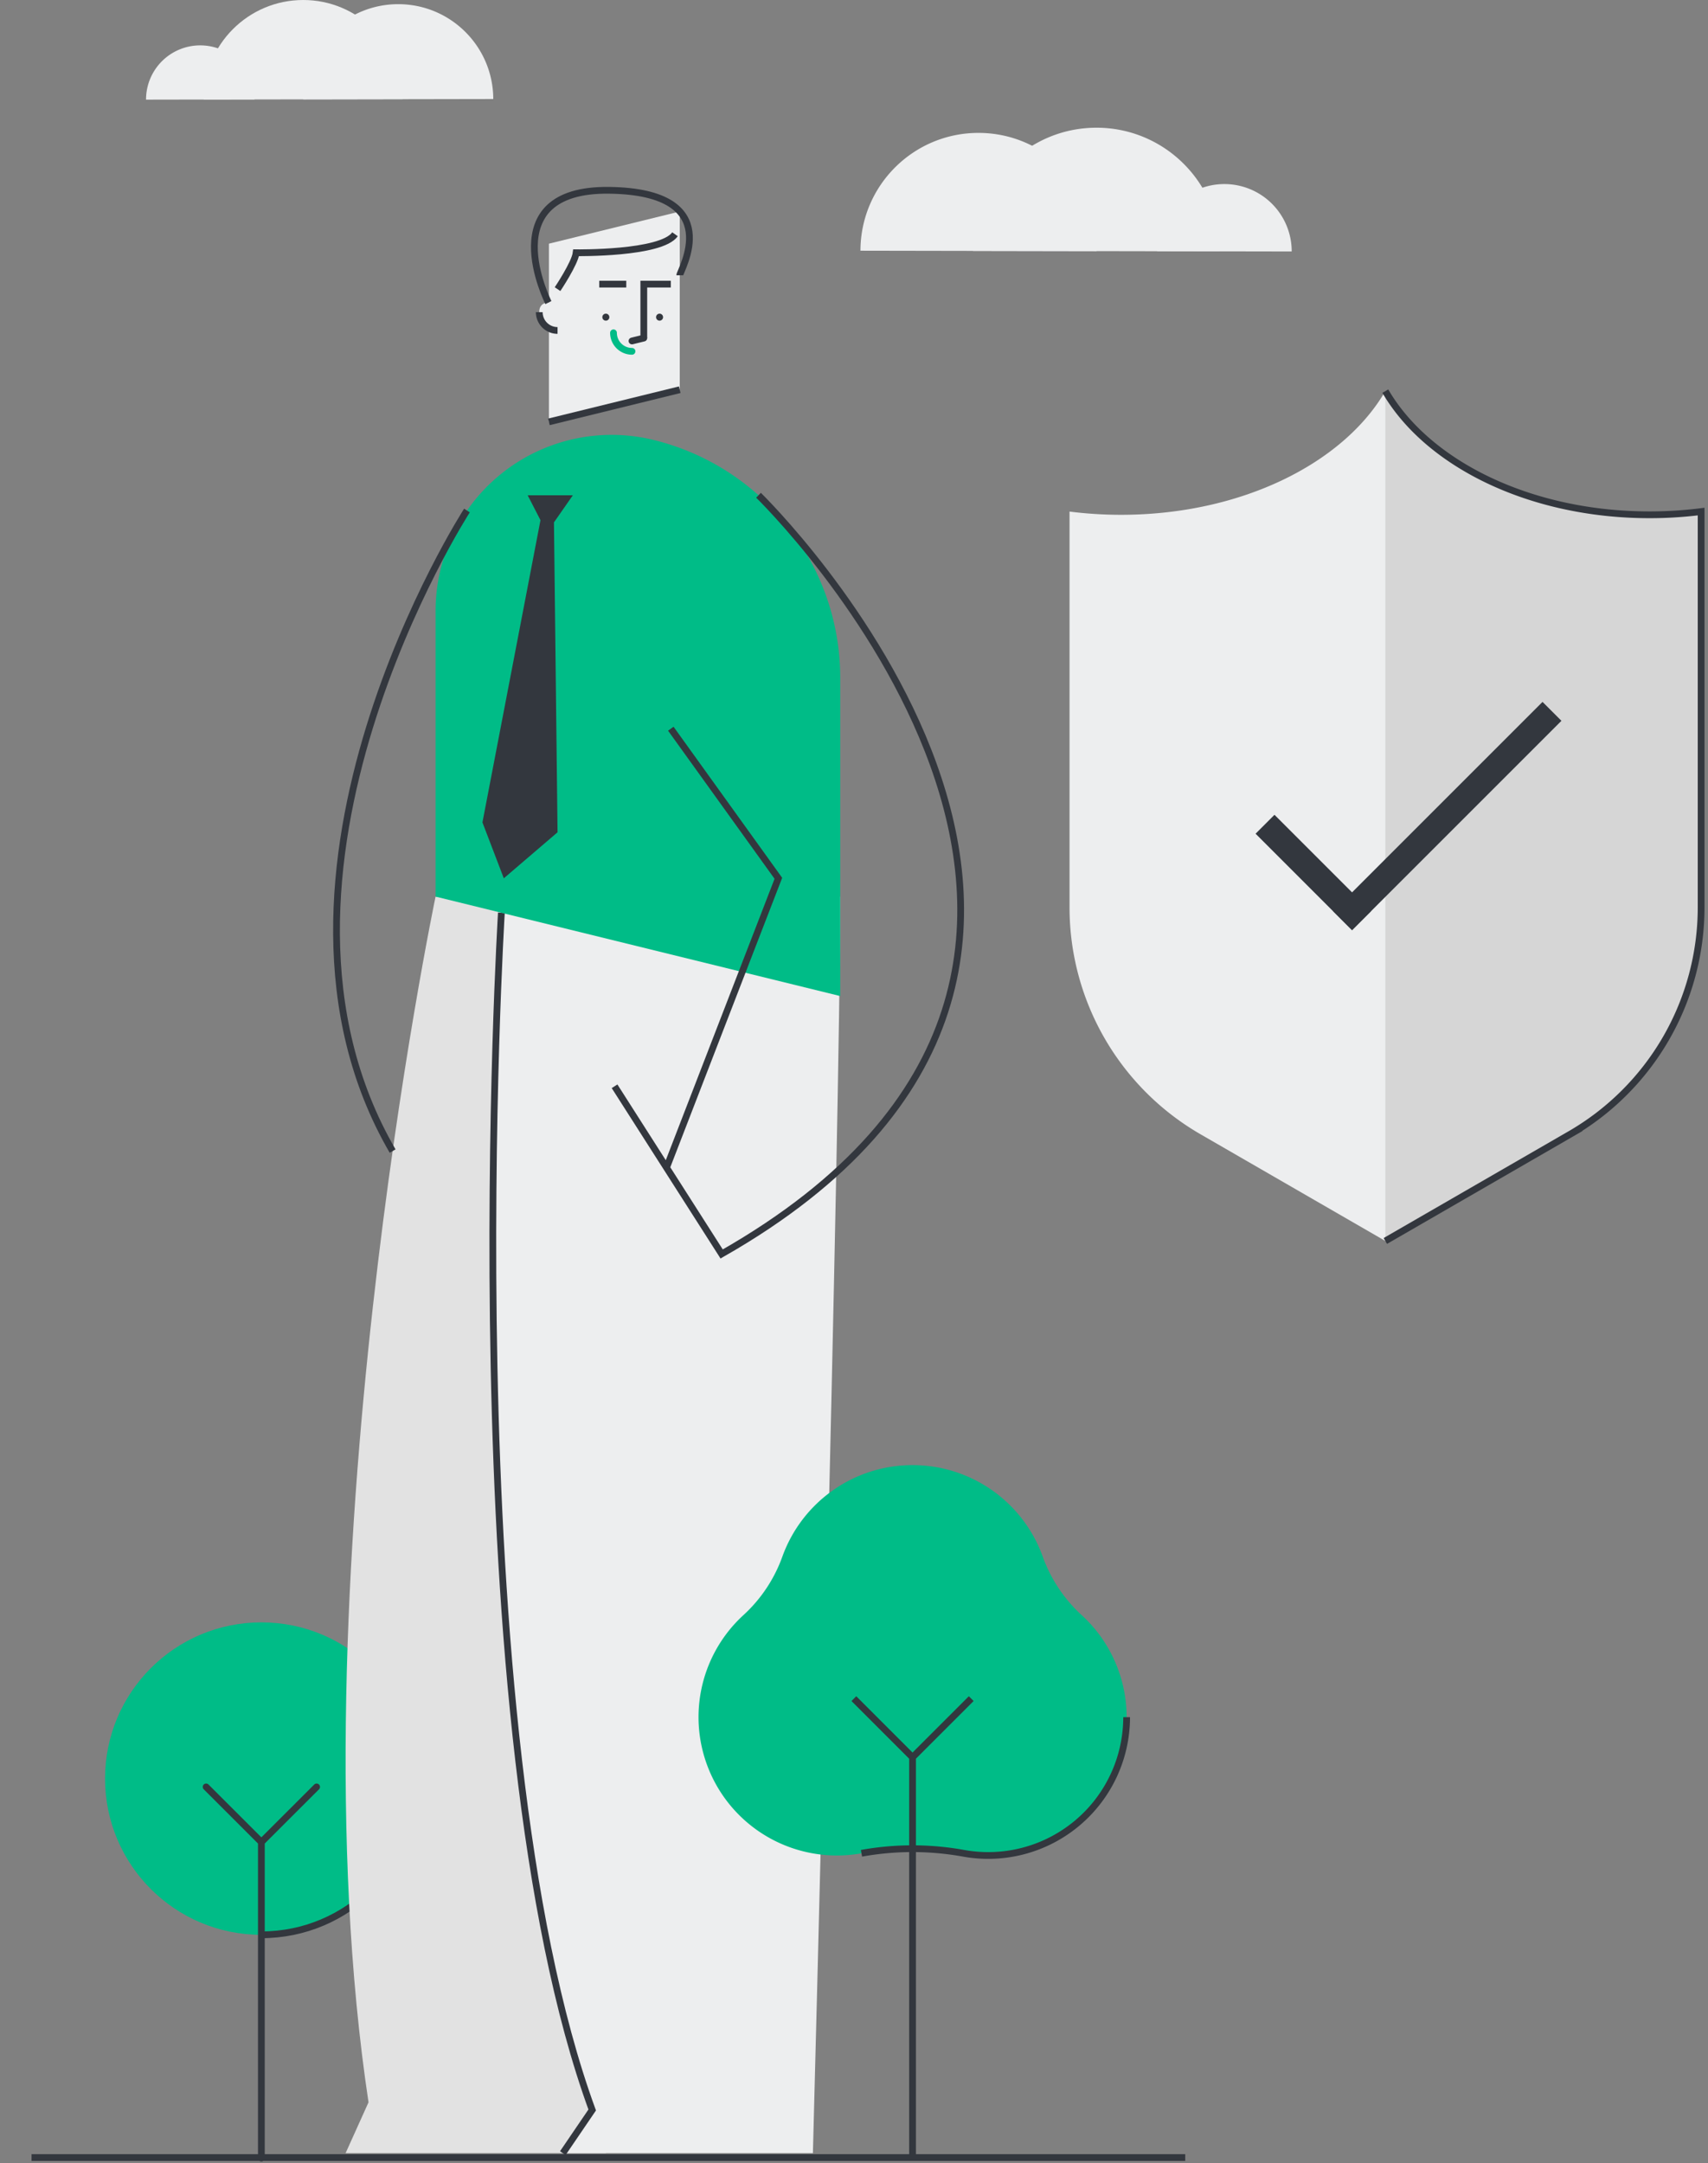 <svg width="379" height="480" fill="none" xmlns="http://www.w3.org/2000/svg"><rect width="100%" height="100%" fill="#808080" stroke="none"/><path d="M57.997 429.331c19.156 0 34.686-15.52 34.686-34.665 0-19.146-15.53-34.666-34.686-34.666s-34.686 15.52-34.686 34.666c0 19.145 15.53 34.665 34.686 34.665z" fill="#00BC87"/><path d="M92.683 394.666c0 19.145-15.53 34.665-34.686 34.665M57.997 408.765v70.113M70.257 396.512l-12.26 12.253-12.26-12.253" stroke="#33373E" stroke-width="1.5" stroke-linecap="round" stroke-linejoin="round"/><path d="M366.035 114.234c-26.56 0-49.29-11.357-58.636-27.444-9.345 16.087-32.075 27.444-58.635 27.444a90.95 90.95 0 01-11.439-.717v87.82a58.15 58.15 0 0029.075 50.36l40.999 23.671 41-23.671a58.15 58.15 0 0029.075-50.36v-87.82a90.95 90.95 0 01-11.439.717z" fill="#EDEEEF"/><path d="M348.399 251.697a58.15 58.15 0 0029.075-50.36v-87.82a90.95 90.95 0 01-11.439.717c-26.56 0-49.29-11.357-58.636-27.444v188.578l41-23.671z" fill="#D6D6D6"/><path d="M278.608 184.997l4.196-4.196 21.409 21.409-4.196 4.197-21.409-21.41z" fill="#33373E"/><path d="M342.28 155.751l4.197 4.196-46.46 46.459-4.196-4.196 46.459-46.459z" fill="#33373E"/><path d="M307.399 275.368l41-23.671a58.15 58.15 0 0029.075-50.36v-87.82a90.95 90.95 0 01-11.439.717c-26.56 0-49.29-11.357-58.636-27.444M7 478.756h256" stroke="#33373E" stroke-width="1.5"/><path d="M140.239 205.729l-43.586-6.775S64.536 352.185 81.773 466.5l-5.085 11.276h57.748l16.397-174.368-10.594-97.679z" fill="#E2E2E2"/><path d="M111.255 202.543s-11.047 180.295 20.153 265.658l-6.517 9.575h55.491s6.062-229.325 6.062-278.822l-75.189 3.589z" fill="#EDEEEF"/><path d="M111.255 202.543s-11.047 180.295 20.153 265.658l-6.517 9.575" stroke="#33373E" stroke-width="1.5"/><path d="M150.833 63.047v23.431l-29.027 7.134V54.071l29.027-7.134v16.11z" fill="#EDEEEF"/><path d="M134.436 71.154a.776.776 0 100-1.553.776.776 0 000 1.553zM146.356 71.154a.776.776 0 100-1.552.776.776 0 000 1.552z" fill="#33373E"/><path d="M142.859 75.007v-11.96h5.992M132.974 63.047h5.992" stroke="#33373E" stroke-width="1.5"/><path d="M123.718 69.175v4.154a4.057 4.057 0 01-4.04-4.426c.227-2.52 4.04-2.257 4.04.272z" fill="#EDEEEF"/><path d="M123.718 73.328a4.057 4.057 0 01-4.057-4.056" stroke="#33373E" stroke-width="1.5"/><path d="M140.238 77.956a4.105 4.105 0 01-4.105-4.106" stroke="#00BC87" stroke-width="1.5" stroke-linecap="round" stroke-linejoin="round"/><path d="M150.833 86.478l-29.027 7.134" stroke="#33373E" stroke-width="1.5"/><path d="M142.859 75.017l-2.621.644" stroke="#33373E" stroke-width="1.5" stroke-linecap="round"/><path d="M96.653 135.571v63.383l89.791 22.07v-70.593c0-25.03-17.088-46.827-41.395-52.802a39.07 39.07 0 00-48.396 37.942z" fill="#00BC87"/><path d="M150.833 61.089c0-.988 10.715-18.498-15.621-18.863-26.336-.365-13.522 24.915-13.522 24.915" stroke="#33373E" stroke-width="1.5"/><path d="M123.718 64.16s3.854-5.746 4.127-8.072c0 0 18.842.274 21.938-4.104" stroke="#33373E" stroke-width="1.5"/><path d="M119.93 115.425l-12.878 67.067 4.742 12.403 11.924-10.214-.797-68.766 4.195-6.019h-10.032l2.846 5.529z" fill="#33373E"/><path d="M168.311 109.896s106.184 103.239-8.181 168.356L147.9 259.1l24.816-64.205-23.865-33.197M160.13 278.251l-23.761-37.209M103.617 113.283s-52.113 80.816-16.496 142.136" stroke="#33373E" stroke-width="1.5"/><path d="M217.165 29.49c-14.464-.026-26.209 11.678-26.235 26.141l52.376.093c.026-14.463-11.678-26.208-26.141-26.234zM271.72 40.845c-8.246-.015-14.943 6.658-14.957 14.904l29.861.053a14.932 14.932 0 00-14.904-14.957z" fill="#EDEEEF"/><path d="M243.355 28.34c-15.125-.027-27.407 12.211-27.434 27.336l54.77.097c.027-15.124-12.212-27.407-27.336-27.434zM88.331.927c11.645-.021 21.102 9.402 21.123 21.047l-42.17.075C67.261 10.404 76.685.947 88.33.927zM44.406 10.069c6.64-.012 12.03 5.36 12.043 12l-24.043.042a12.021 12.021 0 0112-12.042z" fill="#EDEEEF"/><path d="M67.244 0C79.42-.022 89.31 9.833 89.332 22.01l-44.098.078C45.212 9.912 55.066.023 67.244 0z" fill="#EDEEEF"/><path d="M239.967 358.344a32.456 32.456 0 01-8.607-12.989 30.702 30.702 0 00-57.737 0 32.458 32.458 0 01-8.608 12.989 30.7 30.7 0 00-6.836 36.287 30.7 30.7 0 0032.979 16.61 63.752 63.752 0 0122.667 0 30.694 30.694 0 0026.142-52.897z" fill="#00BC87"/><path d="M191.158 411.241a63.752 63.752 0 0122.667 0 30.717 30.717 0 0036.174-30.202M202.491 389.943v89.201M215.512 376.923l-13.02 13.021-13.021-13.021" stroke="#33373E" stroke-width="1.5"/></svg>
